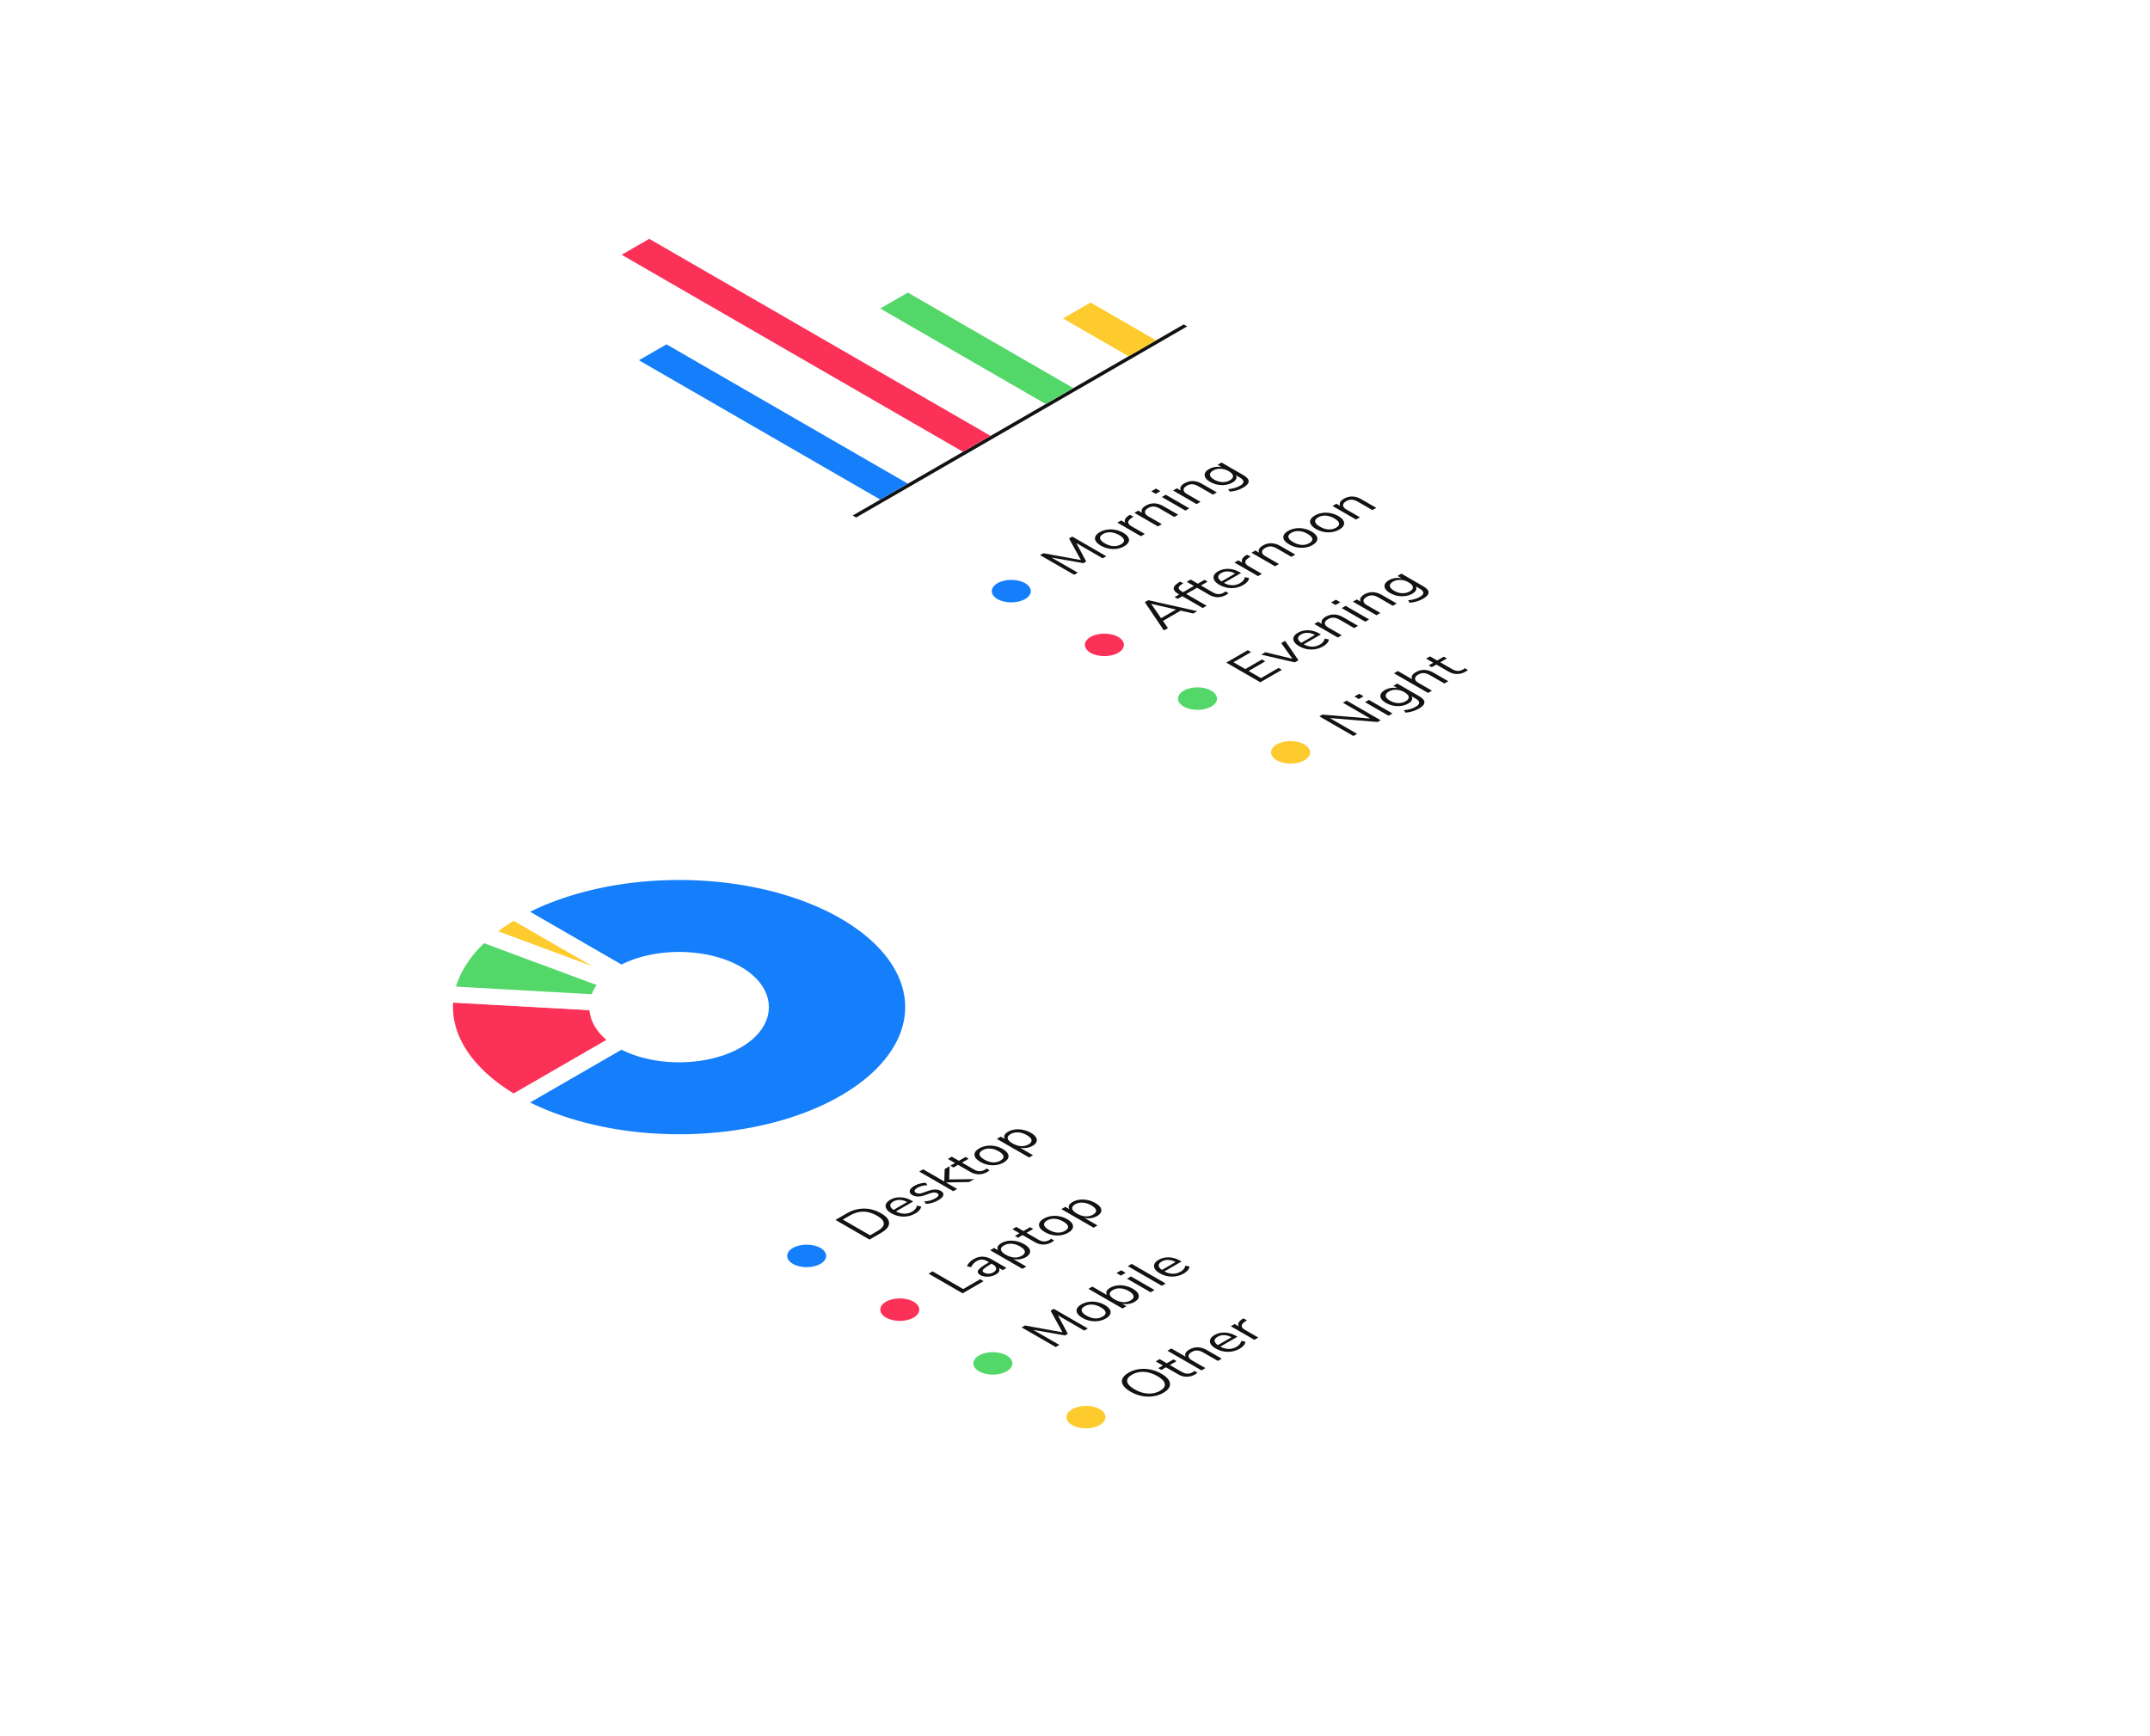 <svg width="540" height="436" viewBox="0 0 540 436" fill="none" xmlns="http://www.w3.org/2000/svg">
<g clip-path="url(#clip0)">
<g filter="url(#filter0_d)">
<rect width="160" height="284" rx="16" transform="matrix(0.866 -0.5 0.866 0.5 32 253)" fill="white"/>
</g>
<mask id="path-2-outside-1" maskUnits="userSpaceOnUse" x="83.962" y="203" width="173.205" height="100" fill="black">
<rect fill="white" x="83.962" y="203" width="173.205" height="100"/>
<path d="M128.995 229C137.216 224.253 147.691 221.021 159.095 219.711C170.499 218.401 182.319 219.074 193.061 221.642C203.803 224.211 212.985 228.562 219.444 234.143C225.904 239.725 229.352 246.287 229.352 253C229.352 259.713 225.904 266.275 219.444 271.857C212.985 277.438 203.803 281.789 193.061 284.358C182.319 286.926 170.499 287.599 159.095 286.289C147.691 284.979 137.216 281.747 128.995 277L156.03 261.391C158.904 263.051 162.567 264.181 166.554 264.639C170.541 265.097 174.674 264.862 178.43 263.964C182.186 263.066 185.396 261.545 187.655 259.593C189.913 257.642 191.119 255.347 191.119 253C191.119 250.653 189.913 248.358 187.655 246.407C185.396 244.455 182.186 242.934 178.43 242.036C174.674 241.138 170.541 240.903 166.554 241.361C162.567 241.819 158.904 242.949 156.03 244.609L128.995 229Z"/>
</mask>
<path d="M128.995 229C137.216 224.253 147.691 221.021 159.095 219.711C170.499 218.401 182.319 219.074 193.061 221.642C203.803 224.211 212.985 228.562 219.444 234.143C225.904 239.725 229.352 246.287 229.352 253C229.352 259.713 225.904 266.275 219.444 271.857C212.985 277.438 203.803 281.789 193.061 284.358C182.319 286.926 170.499 287.599 159.095 286.289C147.691 284.979 137.216 281.747 128.995 277L156.03 261.391C158.904 263.051 162.567 264.181 166.554 264.639C170.541 265.097 174.674 264.862 178.43 263.964C182.186 263.066 185.396 261.545 187.655 259.593C189.913 257.642 191.119 255.347 191.119 253C191.119 250.653 189.913 248.358 187.655 246.407C185.396 244.455 182.186 242.934 178.43 242.036C174.674 241.138 170.541 240.903 166.554 241.361C162.567 241.819 158.904 242.949 156.03 244.609L128.995 229Z" fill="#147EFB"/>
<path d="M128.995 229C137.216 224.253 147.691 221.021 159.095 219.711C170.499 218.401 182.319 219.074 193.061 221.642C203.803 224.211 212.985 228.562 219.444 234.143C225.904 239.725 229.352 246.287 229.352 253C229.352 259.713 225.904 266.275 219.444 271.857C212.985 277.438 203.803 281.789 193.061 284.358C182.319 286.926 170.499 287.599 159.095 286.289C147.691 284.979 137.216 281.747 128.995 277L156.03 261.391C158.904 263.051 162.567 264.181 166.554 264.639C170.541 265.097 174.674 264.862 178.43 263.964C182.186 263.066 185.396 261.545 187.655 259.593C189.913 257.642 191.119 255.347 191.119 253C191.119 250.653 189.913 248.358 187.655 246.407C185.396 244.455 182.186 242.934 178.43 242.036C174.674 241.138 170.541 240.903 166.554 241.361C162.567 241.819 158.904 242.949 156.03 244.609L128.995 229Z" stroke="white" stroke-width="4" mask="url(#path-2-outside-1)"/>
<mask id="path-3-outside-2" maskUnits="userSpaceOnUse" x="92.622" y="236.5" width="73.612" height="42.5" fill="black">
<rect fill="white" x="92.622" y="236.5" width="73.612" height="42.5"/>
<path d="M128.995 277C122.87 273.464 118.175 269.19 115.244 264.484C112.313 259.779 111.22 254.757 112.042 249.779L150.102 251.874C149.815 253.614 150.197 255.37 151.222 257.015C152.247 258.661 153.888 260.155 156.03 261.391L128.995 277Z"/>
</mask>
<path d="M128.995 277C122.87 273.464 118.175 269.19 115.244 264.484C112.313 259.779 111.22 254.757 112.042 249.779L150.102 251.874C149.815 253.614 150.197 255.37 151.222 257.015C152.247 258.661 153.888 260.155 156.03 261.391L128.995 277Z" fill="#FC3158"/>
<path d="M128.995 277C122.87 273.464 118.175 269.19 115.244 264.484C112.313 259.779 111.22 254.757 112.042 249.779L150.102 251.874C149.815 253.614 150.197 255.37 151.222 257.015C152.247 258.661 153.888 260.155 156.03 261.391L128.995 277Z" stroke="white" stroke-width="4" mask="url(#path-3-outside-2)"/>
<mask id="path-4-outside-3" maskUnits="userSpaceOnUse" x="116.004" y="227" width="44.167" height="25.5" fill="black">
<rect fill="white" x="116.004" y="227" width="44.167" height="25.5"/>
<path d="M128.995 229C126.038 230.707 123.404 232.592 121.14 234.622L153.283 246.574C154.075 245.865 154.996 245.206 156.03 244.609L128.995 229Z"/>
</mask>
<path d="M128.995 229C126.038 230.707 123.404 232.592 121.14 234.622L153.283 246.574C154.075 245.865 154.996 245.206 156.03 244.609L128.995 229Z" fill="#FECB2E"/>
<path d="M128.995 229C126.038 230.707 123.404 232.592 121.14 234.622L153.283 246.574C154.075 245.865 154.996 245.206 156.03 244.609L128.995 229Z" stroke="white" stroke-width="4" mask="url(#path-4-outside-3)"/>
<mask id="path-5-outside-4" maskUnits="userSpaceOnUse" x="97.818" y="228.5" width="63.22" height="36.5" fill="black">
<rect fill="white" x="97.818" y="228.5" width="63.22" height="36.5"/>
<path d="M121.113 234.646C116.064 239.181 112.959 244.344 112.053 249.709L150.106 251.849C150.423 249.973 151.509 248.168 153.274 246.583L121.113 234.646Z"/>
</mask>
<path d="M121.113 234.646C116.064 239.181 112.959 244.344 112.053 249.709L150.106 251.849C150.423 249.973 151.509 248.168 153.274 246.583L121.113 234.646Z" fill="#53D769"/>
<path d="M121.113 234.646C116.064 239.181 112.959 244.344 112.053 249.709L150.106 251.849C150.423 249.973 151.509 248.168 153.274 246.583L121.113 234.646Z" stroke="white" stroke-width="4" mask="url(#path-5-outside-4)"/>
<path d="M209.837 306.456L212.71 304.797C214.076 304.008 215.503 303.614 216.99 303.614C218.477 303.605 219.904 303.994 221.27 304.783C222.636 305.572 223.315 306.398 223.307 307.261C223.307 308.12 222.624 308.943 221.258 309.732L218.384 311.391L209.837 306.456ZM220.348 309.277C222.563 307.998 222.527 306.699 220.239 305.378C217.96 304.062 215.713 304.043 213.498 305.322L211.679 306.372L218.53 310.327L220.348 309.277Z" fill="#121212"/>
<path d="M229.348 301.827L225.032 304.319C225.751 304.697 226.458 304.891 227.153 304.9C227.84 304.905 228.495 304.728 229.117 304.368C229.804 303.972 230.201 303.472 230.306 302.87L231.348 303.094C231.332 303.384 231.195 303.687 230.936 304.004C230.669 304.317 230.326 304.595 229.906 304.837C228.984 305.369 227.986 305.633 226.911 305.628C225.844 305.619 224.833 305.339 223.88 304.788C223.273 304.438 222.857 304.063 222.631 303.661C222.396 303.255 222.36 302.856 222.522 302.464C222.692 302.068 223.047 301.713 223.589 301.4C224.373 300.948 225.246 300.742 226.208 300.784C227.161 300.822 228.087 301.099 228.984 301.617L229.348 301.827ZM224.365 301.834C223.847 302.133 223.593 302.467 223.601 302.835C223.617 303.199 223.892 303.568 224.425 303.941L227.856 301.96C227.242 301.624 226.636 301.447 226.038 301.428C225.432 301.405 224.874 301.54 224.365 301.834Z" fill="#121212"/>
<path d="M235.681 301.503C234.687 302.077 233.644 302.385 232.553 302.427L232.153 301.818C232.718 301.78 233.22 301.701 233.656 301.58C234.093 301.449 234.517 301.265 234.929 301.027C235.366 300.775 235.624 300.541 235.705 300.327C235.786 300.103 235.685 299.909 235.402 299.746C235.168 299.61 234.905 299.547 234.614 299.557C234.323 299.566 233.959 299.65 233.523 299.809L232.298 300.25C231.684 300.474 231.106 300.583 230.564 300.579C230.023 300.574 229.55 300.455 229.146 300.222C228.62 299.918 228.402 299.554 228.491 299.13C228.58 298.705 228.968 298.294 229.655 297.898C230.067 297.66 230.528 297.473 231.037 297.338C231.538 297.198 232.04 297.128 232.541 297.128L232.929 297.73C231.926 297.776 231.102 297.986 230.455 298.36C230.043 298.598 229.801 298.831 229.728 299.06C229.655 299.279 229.76 299.47 230.043 299.634C230.277 299.769 230.536 299.839 230.819 299.844C231.102 299.839 231.437 299.767 231.825 299.627L233.074 299.186C233.753 298.943 234.359 298.822 234.893 298.822C235.418 298.817 235.891 298.936 236.311 299.179C236.829 299.477 237.031 299.837 236.918 300.257C236.812 300.672 236.4 301.087 235.681 301.503Z" fill="#121212"/>
<path d="M244.683 296.207L243.41 296.942L237.578 297.047L240.403 298.678L239.421 299.245L230.873 294.31L231.855 293.743L237.178 296.816L237.263 293.687L238.512 292.966L238.402 296.291L244.683 296.207Z" fill="#121212"/>
<path d="M247.327 293.869C247.505 293.766 247.671 293.657 247.824 293.54L248.552 294.016C248.398 294.142 248.212 294.268 247.994 294.394C247.283 294.805 246.559 295.008 245.824 295.003C245.096 294.994 244.401 294.798 243.738 294.415L240.634 292.623L239.483 293.288L238.707 292.84L239.858 292.175L238.064 291.139L239.046 290.572L240.841 291.608L242.514 290.642L243.29 291.09L241.617 292.056L244.648 293.806C245.577 294.343 246.47 294.364 247.327 293.869Z" fill="#121212"/>
<path d="M252.09 292.029C251.532 292.351 250.914 292.563 250.235 292.666C249.564 292.764 248.881 292.748 248.186 292.617C247.491 292.477 246.836 292.23 246.222 291.875C245.608 291.52 245.183 291.145 244.949 290.748C244.714 290.342 244.682 289.945 244.852 289.558C245.03 289.166 245.397 288.809 245.955 288.487C246.513 288.165 247.131 287.953 247.81 287.85C248.489 287.747 249.176 287.766 249.871 287.906C250.566 288.037 251.221 288.279 251.835 288.634C252.45 288.989 252.874 289.369 253.109 289.775C253.343 290.172 253.371 290.566 253.193 290.958C253.016 291.35 252.648 291.707 252.09 292.029ZM251.278 291.56C251.86 291.224 252.114 290.858 252.042 290.461C251.969 290.055 251.565 289.64 250.829 289.215C250.11 288.8 249.398 288.571 248.695 288.529C247.984 288.482 247.341 288.625 246.767 288.956C246.194 289.287 245.947 289.658 246.028 290.069C246.101 290.475 246.497 290.886 247.216 291.301C247.944 291.721 248.655 291.954 249.35 292.001C250.053 292.043 250.696 291.896 251.278 291.56Z" fill="#121212"/>
<path d="M253.202 284.303C253.719 284.004 254.305 283.815 254.96 283.736C255.614 283.657 256.285 283.689 256.972 283.834C257.651 283.974 258.298 284.221 258.912 284.576C259.527 284.931 259.955 285.304 260.197 285.696C260.432 286.083 260.476 286.464 260.331 286.837C260.193 287.206 259.862 287.542 259.337 287.845C258.876 288.111 258.371 288.286 257.821 288.37C257.28 288.449 256.734 288.433 256.184 288.321L259.446 290.204L258.464 290.771L250.377 286.102L251.359 285.535L252.377 286.123C252.183 285.806 252.155 285.491 252.292 285.178C252.438 284.861 252.741 284.569 253.202 284.303ZM258.33 287.488C258.904 287.157 259.155 286.788 259.082 286.382C259.009 285.976 258.617 285.568 257.906 285.157C257.195 284.746 256.483 284.518 255.772 284.471C255.053 284.42 254.406 284.56 253.832 284.891C253.258 285.222 253.008 285.591 253.08 285.997C253.161 286.398 253.561 286.807 254.281 287.222C255 287.637 255.711 287.871 256.415 287.922C257.118 287.964 257.756 287.819 258.33 287.488Z" fill="#121212"/>
<circle r="4" transform="matrix(0.866 -0.5 0.866 0.5 202.607 315.5)" fill="#147EFB"/>
<path d="M241.767 324.891L233.219 319.956L234.213 319.382L241.912 323.827L246.192 321.356L247.041 321.846L241.767 324.891Z" fill="#121212"/>
<path d="M244.52 316.316C245.271 315.882 246.023 315.672 246.775 315.686C247.526 315.69 248.294 315.919 249.078 316.372L252.801 318.521L251.843 319.074L250.836 318.493C251.03 318.782 251.067 319.074 250.945 319.368C250.816 319.657 250.545 319.921 250.133 320.159C249.753 320.378 249.325 320.537 248.848 320.635C248.379 320.728 247.914 320.749 247.454 320.698C246.993 320.646 246.597 320.525 246.265 320.334C245.821 320.077 245.591 319.813 245.574 319.543C245.55 319.267 245.744 318.95 246.156 318.591C246.561 318.227 247.223 317.779 248.145 317.247L248.411 317.093L248.011 316.862C247.518 316.577 247.062 316.43 246.641 316.421C246.213 316.407 245.772 316.53 245.32 316.792C244.641 317.184 244.176 317.695 243.925 318.325L242.883 318.101C242.972 317.797 243.166 317.485 243.465 317.163C243.764 316.831 244.115 316.549 244.52 316.316ZM249.491 319.634C249.976 319.354 250.21 319.032 250.194 318.668C250.178 318.294 249.911 317.958 249.394 317.66L249.042 317.457L248.824 317.583C248.112 317.993 247.603 318.325 247.296 318.577C246.981 318.824 246.815 319.036 246.799 319.214C246.783 319.382 246.912 319.545 247.187 319.704C247.502 319.886 247.878 319.972 248.315 319.963C248.751 319.944 249.143 319.834 249.491 319.634Z" fill="#121212"/>
<path d="M251.519 312.275C252.036 311.976 252.622 311.787 253.277 311.708C253.931 311.628 254.602 311.661 255.289 311.806C255.968 311.946 256.615 312.193 257.229 312.548C257.844 312.902 258.272 313.276 258.514 313.668C258.749 314.055 258.793 314.435 258.648 314.809C258.51 315.177 258.179 315.513 257.654 315.817C257.193 316.083 256.688 316.258 256.138 316.342C255.596 316.421 255.051 316.405 254.501 316.293L257.763 318.176L256.781 318.743L248.694 314.074L249.676 313.507L250.694 314.095C250.5 313.777 250.472 313.462 250.609 313.15C250.755 312.832 251.058 312.541 251.519 312.275ZM256.647 315.46C257.221 315.128 257.472 314.76 257.399 314.354C257.326 313.948 256.934 313.539 256.223 313.129C255.512 312.718 254.8 312.489 254.089 312.443C253.37 312.391 252.723 312.531 252.149 312.863C251.575 313.194 251.325 313.563 251.397 313.969C251.478 314.37 251.878 314.778 252.598 315.194C253.317 315.609 254.028 315.842 254.732 315.894C255.435 315.936 256.073 315.791 256.647 315.46Z" fill="#121212"/>
<path d="M263.535 311.511C263.712 311.409 263.878 311.299 264.032 311.182L264.759 311.658C264.606 311.784 264.42 311.91 264.201 312.036C263.49 312.447 262.767 312.65 262.031 312.645C261.304 312.636 260.609 312.44 259.946 312.057L256.842 310.265L255.69 310.93L254.914 310.482L256.066 309.817L254.272 308.781L255.254 308.214L257.048 309.25L258.721 308.284L259.497 308.732L257.824 309.698L260.855 311.448C261.785 311.985 262.678 312.006 263.535 311.511Z" fill="#121212"/>
<path d="M268.298 309.672C267.74 309.994 267.121 310.206 266.443 310.309C265.772 310.407 265.089 310.39 264.393 310.26C263.698 310.12 263.044 309.872 262.429 309.518C261.815 309.163 261.391 308.787 261.156 308.391C260.922 307.985 260.89 307.588 261.059 307.201C261.237 306.809 261.605 306.452 262.163 306.13C262.72 305.808 263.339 305.595 264.018 305.493C264.697 305.39 265.384 305.409 266.079 305.549C266.774 305.679 267.429 305.922 268.043 306.277C268.657 306.631 269.082 307.012 269.316 307.418C269.55 307.814 269.579 308.209 269.401 308.601C269.223 308.993 268.855 309.35 268.298 309.672ZM267.485 309.203C268.067 308.867 268.322 308.5 268.249 308.104C268.176 307.698 267.772 307.282 267.037 306.858C266.317 306.442 265.606 306.214 264.903 306.172C264.191 306.125 263.549 306.267 262.975 306.599C262.401 306.93 262.155 307.301 262.235 307.712C262.308 308.118 262.704 308.528 263.424 308.944C264.151 309.364 264.862 309.597 265.557 309.644C266.261 309.686 266.903 309.539 267.485 309.203Z" fill="#121212"/>
<path d="M269.409 301.946C269.926 301.647 270.512 301.458 271.167 301.379C271.822 301.299 272.493 301.332 273.18 301.477C273.859 301.617 274.505 301.864 275.12 302.219C275.734 302.573 276.162 302.947 276.405 303.339C276.639 303.726 276.684 304.106 276.538 304.48C276.401 304.848 276.069 305.184 275.544 305.488C275.083 305.754 274.578 305.929 274.029 306.013C273.487 306.092 272.941 306.076 272.392 305.964L275.653 307.847L274.671 308.414L266.584 303.745L267.566 303.178L268.585 303.766C268.391 303.448 268.362 303.133 268.5 302.821C268.645 302.503 268.948 302.212 269.409 301.946ZM274.538 305.131C275.112 304.799 275.362 304.431 275.289 304.025C275.217 303.619 274.825 303.21 274.113 302.8C273.402 302.389 272.691 302.16 271.98 302.114C271.26 302.062 270.614 302.202 270.04 302.534C269.466 302.865 269.215 303.234 269.288 303.64C269.369 304.041 269.769 304.449 270.488 304.865C271.208 305.28 271.919 305.513 272.622 305.565C273.325 305.607 273.964 305.462 274.538 305.131Z" fill="#121212"/>
<circle r="4" transform="matrix(0.866 -0.5 0.866 0.5 225.99 329)" fill="#FC3158"/>
<path d="M263.864 329.263L264.677 328.794L273.224 333.729L272.315 334.254L265.707 330.425L268.193 335.066L267.49 335.472L259.488 334.072L266.071 337.859L265.15 338.391L256.602 333.456L257.426 332.98L266.859 334.688L263.864 329.263Z" fill="#121212"/>
<path d="M277.732 331.224C277.175 331.546 276.556 331.759 275.877 331.861C275.207 331.959 274.524 331.943 273.828 331.812C273.133 331.672 272.479 331.425 271.864 331.07C271.25 330.716 270.826 330.34 270.591 329.943C270.357 329.537 270.325 329.141 270.494 328.753C270.672 328.361 271.04 328.004 271.598 327.682C272.155 327.36 272.774 327.148 273.453 327.045C274.132 326.943 274.819 326.961 275.514 327.101C276.209 327.232 276.864 327.475 277.478 327.829C278.092 328.184 278.517 328.564 278.751 328.97C278.985 329.367 279.014 329.761 278.836 330.153C278.658 330.545 278.29 330.902 277.732 331.224ZM276.92 330.755C277.502 330.419 277.757 330.053 277.684 329.656C277.611 329.25 277.207 328.835 276.472 328.41C275.752 327.995 275.041 327.766 274.338 327.724C273.626 327.678 272.984 327.82 272.41 328.151C271.836 328.483 271.589 328.854 271.67 329.264C271.743 329.67 272.139 330.081 272.858 330.496C273.586 330.916 274.297 331.15 274.992 331.196C275.696 331.238 276.338 331.091 276.92 330.755Z" fill="#121212"/>
<path d="M278.844 323.498C279.361 323.2 279.943 323.008 280.59 322.924C281.237 322.84 281.899 322.868 282.578 323.008C283.257 323.148 283.9 323.393 284.506 323.743C285.121 324.098 285.553 324.474 285.804 324.87C286.046 325.262 286.099 325.647 285.961 326.025C285.824 326.403 285.496 326.742 284.979 327.04C284.518 327.306 284.013 327.481 283.464 327.565C282.922 327.645 282.376 327.628 281.827 327.516L282.906 328.139L281.924 328.706L273.376 323.771L274.358 323.204L278.02 325.318C277.826 325.001 277.797 324.686 277.935 324.373C278.08 324.056 278.383 323.764 278.844 323.498ZM283.973 326.683C284.547 326.352 284.793 325.981 284.712 325.57C284.623 325.155 284.219 324.74 283.5 324.324C282.797 323.918 282.093 323.694 281.39 323.652C280.687 323.61 280.048 323.755 279.475 324.086C278.901 324.418 278.65 324.786 278.723 325.192C278.804 325.594 279.204 326.002 279.923 326.417C280.643 326.833 281.354 327.066 282.057 327.117C282.76 327.159 283.399 327.015 283.973 326.683Z" fill="#121212"/>
<path d="M288.98 324.632L283.076 321.223L284.058 320.656L289.963 324.065L288.98 324.632ZM280.421 319.802L281.609 319.116L282.712 319.753L281.524 320.439L280.421 319.802Z" fill="#121212"/>
<path d="M291.798 323.005L283.251 318.07L284.233 317.503L292.781 322.438L291.798 323.005Z" fill="#121212"/>
<path d="M296.762 316.905L292.446 319.397C293.166 319.775 293.873 319.969 294.568 319.978C295.255 319.983 295.91 319.806 296.532 319.446C297.219 319.05 297.615 318.55 297.72 317.948L298.763 318.172C298.747 318.462 298.609 318.765 298.351 319.082C298.084 319.395 297.74 319.673 297.32 319.915C296.399 320.447 295.4 320.711 294.325 320.706C293.258 320.697 292.248 320.417 291.294 319.866C290.688 319.516 290.272 319.141 290.046 318.739C289.811 318.333 289.775 317.934 289.936 317.542C290.106 317.146 290.462 316.791 291.003 316.478C291.787 316.026 292.66 315.82 293.622 315.862C294.576 315.9 295.501 316.177 296.399 316.695L296.762 316.905ZM291.779 316.912C291.262 317.211 291.007 317.545 291.015 317.913C291.032 318.277 291.306 318.646 291.84 319.019L295.271 317.038C294.657 316.702 294.051 316.525 293.452 316.506C292.846 316.483 292.289 316.618 291.779 316.912Z" fill="#121212"/>
<circle r="4" transform="matrix(0.866 -0.5 0.866 0.5 249.372 342.5)" fill="#53D769"/>
<path d="M292.206 349.882C291.414 350.339 290.545 350.636 289.599 350.771C288.662 350.902 287.708 350.869 286.738 350.673C285.768 350.477 284.838 350.122 283.949 349.609C283.052 349.091 282.43 348.554 282.082 347.999C281.735 347.434 281.678 346.884 281.912 346.347C282.147 345.801 282.664 345.297 283.464 344.835C284.264 344.373 285.133 344.077 286.071 343.946C287.009 343.806 287.962 343.839 288.932 344.044C289.902 344.24 290.832 344.595 291.721 345.108C292.61 345.621 293.228 346.16 293.576 346.725C293.915 347.285 293.968 347.838 293.734 348.384C293.507 348.925 292.998 349.425 292.206 349.882ZM291.357 349.392C292.263 348.869 292.663 348.288 292.558 347.649C292.452 347 291.834 346.349 290.703 345.696C289.571 345.043 288.451 344.686 287.344 344.625C286.237 344.564 285.226 344.798 284.313 345.325C283.408 345.848 283.008 346.433 283.113 347.082C283.218 347.721 283.832 348.365 284.956 349.014C286.079 349.663 287.199 350.02 288.314 350.085C289.438 350.146 290.452 349.915 291.357 349.392Z" fill="#121212"/>
<path d="M299.537 344.725C299.715 344.623 299.881 344.513 300.034 344.396L300.762 344.872C300.608 344.998 300.422 345.124 300.204 345.25C299.493 345.661 298.769 345.864 298.034 345.859C297.306 345.85 296.611 345.654 295.948 345.271L292.845 343.479L291.693 344.144L290.917 343.696L292.069 343.031L290.274 341.995L291.256 341.428L293.051 342.464L294.724 341.498L295.5 341.946L293.827 342.912L296.858 344.662C297.787 345.199 298.68 345.22 299.537 344.725Z" fill="#121212"/>
<path d="M298.687 339.042C300.101 338.226 301.588 338.268 303.148 339.168L306.858 341.31L305.876 341.877L302.227 339.77C301.677 339.453 301.168 339.285 300.699 339.266C300.239 339.243 299.774 339.367 299.305 339.637C298.763 339.95 298.497 340.295 298.505 340.673C298.513 341.051 298.8 341.404 299.366 341.73L302.748 343.683L301.766 344.25L293.219 339.315L294.201 338.748L297.789 340.82C297.628 340.503 297.624 340.193 297.777 339.889C297.939 339.581 298.242 339.299 298.687 339.042Z" fill="#121212"/>
<path d="M310.803 335.799L306.487 338.291C307.206 338.669 307.914 338.863 308.609 338.872C309.296 338.877 309.95 338.699 310.573 338.34C311.26 337.943 311.656 337.444 311.761 336.842L312.804 337.066C312.788 337.355 312.65 337.659 312.391 337.976C312.125 338.289 311.781 338.566 311.361 338.809C310.439 339.341 309.441 339.605 308.366 339.6C307.299 339.591 306.289 339.311 305.335 338.76C304.729 338.41 304.313 338.034 304.086 337.633C303.852 337.227 303.816 336.828 303.977 336.436C304.147 336.039 304.503 335.685 305.044 335.372C305.828 334.919 306.701 334.714 307.663 334.756C308.617 334.793 309.542 335.071 310.439 335.589L310.803 335.799ZM305.82 335.806C305.303 336.105 305.048 336.438 305.056 336.807C305.072 337.171 305.347 337.54 305.881 337.913L309.312 335.932C308.698 335.596 308.091 335.419 307.493 335.4C306.887 335.377 306.329 335.512 305.82 335.806Z" fill="#121212"/>
<path d="M313.196 331.645L312.614 332.051C312.064 332.434 311.814 332.798 311.862 333.143C311.919 333.484 312.185 333.792 312.662 334.067L316.033 336.013L315.051 336.58L309.146 333.171L310.104 332.618L311.135 333.213C310.779 332.625 311.046 332.028 311.935 331.421L312.262 331.204L313.196 331.645Z" fill="#121212"/>
<circle r="4" transform="matrix(0.866 -0.5 0.866 0.5 272.755 356)" fill="#FECB2E"/>
<g filter="url(#filter1_d)">
<rect width="160" height="296" rx="16" transform="matrix(0.866 -0.5 0.866 0.5 73 80)" fill="white"/>
</g>
<line y1="-0.5" x2="96" y2="-0.5" transform="matrix(0.866 -0.5 0.866 0.5 215.028 130)" stroke="#121212"/>
<path d="M160.469 90.5L167.397 86.5L228.019 121.5L221.09 125.5L160.469 90.5Z" fill="#147EFB"/>
<path d="M156.138 64L163.067 60L248.803 109.5L241.875 113.5L156.138 64Z" fill="#FC3158"/>
<path d="M221.09 77.5L228.019 73.5L269.588 97.5L262.66 101.5L221.09 77.5Z" fill="#53D769"/>
<path d="M266.99 80L273.918 76L290.372 85.5L283.444 89.5L266.99 80Z" fill="#FECB2E"/>
<path d="M268.491 135.263L269.304 134.794L277.851 139.729L276.942 140.254L270.334 136.425L272.82 141.066L272.117 141.472L264.114 140.072L270.698 143.859L269.777 144.391L261.229 139.456L262.053 138.98L271.486 140.688L268.491 135.263Z" fill="#121212"/>
<path d="M282.359 137.224C281.802 137.546 281.183 137.759 280.504 137.861C279.834 137.959 279.151 137.943 278.455 137.812C277.76 137.672 277.106 137.425 276.491 137.07C275.877 136.716 275.453 136.34 275.218 135.943C274.984 135.537 274.951 135.141 275.121 134.753C275.299 134.361 275.667 134.004 276.225 133.682C276.782 133.36 277.401 133.148 278.08 133.045C278.759 132.943 279.446 132.961 280.141 133.101C280.836 133.232 281.491 133.475 282.105 133.829C282.719 134.184 283.143 134.564 283.378 134.97C283.612 135.367 283.641 135.761 283.463 136.153C283.285 136.545 282.917 136.902 282.359 137.224ZM281.547 136.755C282.129 136.419 282.384 136.053 282.311 135.656C282.238 135.25 281.834 134.835 281.099 134.41C280.379 133.995 279.668 133.766 278.965 133.724C278.253 133.678 277.611 133.82 277.037 134.151C276.463 134.483 276.216 134.854 276.297 135.264C276.37 135.67 276.766 136.081 277.485 136.496C278.213 136.916 278.924 137.15 279.619 137.196C280.323 137.238 280.965 137.091 281.547 136.755Z" fill="#121212"/>
<path d="M284.696 129.771L284.114 130.177C283.564 130.56 283.313 130.924 283.362 131.269C283.419 131.61 283.685 131.918 284.162 132.193L287.533 134.139L286.551 134.706L280.646 131.297L281.604 130.744L282.635 131.339C282.279 130.751 282.546 130.154 283.435 129.547L283.762 129.33L284.696 129.771Z" fill="#121212"/>
<path d="M287.745 127.031C289.16 126.214 290.647 126.256 292.207 127.157L295.917 129.299L294.935 129.866L291.286 127.759C290.736 127.441 290.227 127.273 289.758 127.255C289.297 127.231 288.833 127.355 288.364 127.626C287.822 127.938 287.555 128.284 287.564 128.662C287.572 129.04 287.859 129.392 288.424 129.719L291.807 131.672L290.825 132.239L284.92 128.83L285.89 128.27L286.86 128.83C286.691 128.508 286.687 128.193 286.848 127.885C287.002 127.572 287.301 127.287 287.745 127.031Z" fill="#121212"/>
<path d="M297.716 128.26L291.811 124.851L292.794 124.284L298.698 127.693L297.716 128.26ZM289.156 123.43L290.344 122.744L291.448 123.381L290.26 124.067L289.156 123.43Z" fill="#121212"/>
<path d="M297.454 121.425C298.869 120.609 300.356 120.651 301.916 121.551L305.626 123.693L304.644 124.26L300.995 122.153C300.445 121.836 299.936 121.668 299.467 121.649C299.006 121.626 298.542 121.75 298.073 122.02C297.531 122.333 297.264 122.678 297.273 123.056C297.281 123.434 297.568 123.787 298.133 124.113L301.516 126.066L300.534 126.633L294.629 123.224L295.599 122.664L296.569 123.224C296.4 122.902 296.396 122.587 296.557 122.279C296.711 121.967 297.01 121.682 297.454 121.425Z" fill="#121212"/>
<path d="M306.807 116.194L312.311 119.372C313.192 119.88 313.629 120.394 313.62 120.912C313.62 121.434 313.176 121.952 312.287 122.466C311.252 123.063 310.117 123.411 308.88 123.509L308.48 122.9C309.134 122.82 309.692 122.713 310.153 122.578C310.614 122.442 311.058 122.251 311.487 122.004C312.052 121.677 312.327 121.341 312.311 120.996C312.303 120.655 312.008 120.317 311.426 119.981L310.383 119.379C310.593 119.696 310.622 120.016 310.468 120.338C310.323 120.655 310.011 120.951 309.535 121.227C309.017 121.525 308.435 121.721 307.789 121.815C307.15 121.903 306.495 121.885 305.825 121.759C305.162 121.628 304.539 121.395 303.957 121.059C303.375 120.723 302.971 120.363 302.745 119.981C302.527 119.593 302.494 119.215 302.648 118.847C302.81 118.473 303.149 118.137 303.666 117.839C304.135 117.568 304.644 117.391 305.194 117.307C305.744 117.223 306.293 117.237 306.843 117.349L305.825 116.761L306.807 116.194ZM308.916 120.646C309.482 120.319 309.741 119.955 309.692 119.554C309.636 119.148 309.276 118.753 308.613 118.371C307.958 117.993 307.284 117.79 306.588 117.762C305.893 117.724 305.259 117.871 304.685 118.203C304.111 118.534 303.848 118.905 303.897 119.316C303.945 119.717 304.297 120.107 304.952 120.485C305.614 120.867 306.297 121.075 307.001 121.108C307.704 121.131 308.342 120.977 308.916 120.646Z" fill="#121212"/>
<circle r="4" transform="matrix(0.866 -0.5 0.866 0.5 253.999 148.5)" fill="#147EFB"/>
<path d="M299.694 154.118L296.554 153.397L292.092 155.973L293.341 157.786L292.323 158.374L287.534 151.269L288.394 150.772L300.701 153.537L299.694 154.118ZM291.619 155.294L295.378 153.124L289.122 151.682L291.619 155.294Z" fill="#121212"/>
<path d="M297.157 148.765L298.83 147.799L299.606 148.247L297.933 149.213L303.061 152.174L302.079 152.741L296.951 149.78L295.799 150.445L295.023 149.997L296.175 149.332L295.981 149.22C295.197 148.767 294.796 148.312 294.78 147.855C294.772 147.393 295.152 146.912 295.92 146.413L296.381 146.119L297.217 146.518L296.696 146.861C296.235 147.164 296.017 147.454 296.041 147.729C296.057 148 296.32 148.282 296.829 148.576L297.157 148.765Z" fill="#121212"/>
<path d="M307.337 148.893C307.515 148.791 307.681 148.681 307.834 148.564L308.562 149.04C308.408 149.166 308.222 149.292 308.004 149.418C307.293 149.829 306.569 150.032 305.834 150.027C305.106 150.018 304.411 149.822 303.749 149.439L300.645 147.647L299.493 148.312L298.717 147.864L299.869 147.199L298.074 146.163L299.056 145.596L300.851 146.632L302.524 145.666L303.3 146.114L301.627 147.08L304.658 148.83C305.587 149.367 306.481 149.388 307.337 148.893Z" fill="#121212"/>
<path d="M311.712 143.945L307.396 146.437C308.115 146.815 308.823 147.009 309.518 147.018C310.205 147.023 310.86 146.846 311.482 146.486C312.169 146.09 312.565 145.59 312.67 144.988L313.713 145.212C313.697 145.502 313.559 145.805 313.301 146.122C313.034 146.435 312.69 146.713 312.27 146.955C311.349 147.487 310.35 147.751 309.275 147.746C308.208 147.737 307.198 147.457 306.244 146.906C305.638 146.556 305.222 146.181 304.995 145.779C304.761 145.373 304.725 144.974 304.886 144.582C305.056 144.186 305.412 143.831 305.953 143.518C306.737 143.066 307.61 142.86 308.572 142.902C309.526 142.94 310.451 143.217 311.349 143.735L311.712 143.945ZM306.729 143.952C306.212 144.251 305.957 144.585 305.965 144.953C305.982 145.317 306.256 145.686 306.79 146.059L310.221 144.078C309.607 143.742 309.001 143.565 308.402 143.546C307.796 143.523 307.238 143.658 306.729 143.952Z" fill="#121212"/>
<path d="M314.105 139.792L313.523 140.198C312.973 140.581 312.723 140.945 312.771 141.29C312.828 141.631 313.095 141.939 313.572 142.214L316.942 144.16L315.96 144.727L310.055 141.318L311.013 140.765L312.044 141.36C311.688 140.772 311.955 140.175 312.844 139.568L313.171 139.351L314.105 139.792Z" fill="#121212"/>
<path d="M317.155 137.051C318.569 136.235 320.057 136.277 321.617 137.177L325.327 139.319L324.345 139.886L320.695 137.779C320.145 137.462 319.636 137.294 319.167 137.275C318.707 137.252 318.242 137.376 317.773 137.646C317.232 137.959 316.965 138.304 316.973 138.682C316.981 139.06 317.268 139.413 317.834 139.739L321.216 141.692L320.234 142.259L314.33 138.85L315.3 138.29L316.27 138.85C316.1 138.528 316.096 138.213 316.258 137.905C316.411 137.593 316.71 137.308 317.155 137.051Z" fill="#121212"/>
<path d="M329.659 136.916C329.102 137.238 328.483 137.45 327.804 137.553C327.133 137.651 326.45 137.634 325.755 137.504C325.06 137.364 324.405 137.116 323.791 136.762C323.177 136.407 322.752 136.031 322.518 135.635C322.284 135.229 322.251 134.832 322.421 134.445C322.599 134.053 322.967 133.696 323.524 133.374C324.082 133.052 324.7 132.839 325.379 132.737C326.058 132.634 326.745 132.653 327.441 132.793C328.136 132.923 328.79 133.166 329.405 133.521C330.019 133.875 330.443 134.256 330.678 134.662C330.912 135.058 330.94 135.453 330.763 135.845C330.585 136.237 330.217 136.594 329.659 136.916ZM328.847 136.447C329.429 136.111 329.684 135.744 329.611 135.348C329.538 134.942 329.134 134.526 328.398 134.102C327.679 133.686 326.968 133.458 326.265 133.416C325.553 133.369 324.911 133.511 324.337 133.843C323.763 134.174 323.516 134.545 323.597 134.956C323.67 135.362 324.066 135.772 324.785 136.188C325.513 136.608 326.224 136.841 326.919 136.888C327.622 136.93 328.265 136.783 328.847 136.447Z" fill="#121212"/>
<path d="M336.385 133.033C335.827 133.355 335.208 133.567 334.53 133.67C333.859 133.768 333.176 133.752 332.481 133.621C331.785 133.481 331.131 133.234 330.516 132.879C329.902 132.524 329.478 132.149 329.243 131.752C329.009 131.346 328.977 130.949 329.146 130.562C329.324 130.17 329.692 129.813 330.25 129.491C330.807 129.169 331.426 128.957 332.105 128.854C332.784 128.751 333.471 128.77 334.166 128.91C334.861 129.041 335.516 129.283 336.13 129.638C336.744 129.993 337.169 130.373 337.403 130.779C337.637 131.176 337.666 131.57 337.488 131.962C337.31 132.354 336.942 132.711 336.385 133.033ZM335.572 132.564C336.154 132.228 336.409 131.862 336.336 131.465C336.263 131.059 335.859 130.644 335.124 130.219C334.404 129.804 333.693 129.575 332.99 129.533C332.278 129.486 331.636 129.629 331.062 129.96C330.488 130.291 330.242 130.662 330.322 131.073C330.395 131.479 330.791 131.89 331.511 132.305C332.238 132.725 332.949 132.958 333.644 133.005C334.348 133.047 334.99 132.9 335.572 132.564Z" fill="#121212"/>
<path d="M337.496 125.307C338.911 124.49 340.398 124.532 341.958 125.433L345.668 127.575L344.686 128.142L341.037 126.035C340.487 125.718 339.978 125.55 339.509 125.531C339.048 125.508 338.583 125.631 338.115 125.902C337.573 126.215 337.306 126.56 337.314 126.938C337.322 127.316 337.609 127.668 338.175 127.995L341.558 129.948L340.576 130.515L334.671 127.106L335.641 126.546L336.611 127.106C336.441 126.784 336.437 126.469 336.599 126.161C336.753 125.848 337.052 125.564 337.496 125.307Z" fill="#121212"/>
<circle r="4" transform="matrix(0.866 -0.5 0.866 0.5 277.382 162)" fill="#FC3158"/>
<path d="M316.542 171.391L307.994 166.456L313.402 163.334L314.226 163.81L309.801 166.365L312.771 168.08L316.954 165.665L317.779 166.141L313.596 168.556L316.7 170.348L321.125 167.793L321.949 168.269L316.542 171.391Z" fill="#121212"/>
<path d="M321.792 161.556L322.774 160.989L326.121 165.861L325.199 166.393L316.773 164.454L317.815 163.852L324.617 165.497L321.792 161.556Z" fill="#121212"/>
<path d="M331.756 159.373L327.44 161.865C328.159 162.243 328.866 162.437 329.562 162.446C330.249 162.451 330.903 162.273 331.526 161.914C332.213 161.517 332.609 161.018 332.714 160.416L333.757 160.64C333.74 160.929 333.603 161.233 333.344 161.55C333.078 161.863 332.734 162.14 332.314 162.383C331.392 162.915 330.394 163.179 329.319 163.174C328.252 163.165 327.242 162.885 326.288 162.334C325.682 161.984 325.266 161.608 325.039 161.207C324.805 160.801 324.768 160.402 324.93 160.01C325.1 159.613 325.455 159.259 325.997 158.946C326.781 158.493 327.654 158.288 328.616 158.33C329.57 158.367 330.495 158.645 331.392 159.163L331.756 159.373ZM326.773 159.38C326.256 159.679 326.001 160.012 326.009 160.381C326.025 160.745 326.3 161.114 326.834 161.487L330.265 159.506C329.65 159.17 329.044 158.993 328.446 158.974C327.84 158.951 327.282 159.086 326.773 159.38Z" fill="#121212"/>
<path d="M332.924 154.947C334.339 154.13 335.826 154.172 337.386 155.073L341.096 157.215L340.114 157.782L336.465 155.675C335.915 155.357 335.406 155.189 334.937 155.171C334.476 155.147 334.011 155.271 333.543 155.542C333.001 155.854 332.734 156.2 332.742 156.578C332.75 156.956 333.037 157.308 333.603 157.635L336.986 159.588L336.004 160.155L330.099 156.746L331.069 156.186L332.039 156.746C331.869 156.424 331.865 156.109 332.027 155.801C332.181 155.488 332.48 155.203 332.924 154.947Z" fill="#121212"/>
<path d="M342.895 156.176L336.99 152.767L337.972 152.2L343.877 155.609L342.895 156.176ZM334.335 151.346L335.523 150.66L336.626 151.297L335.438 151.983L334.335 151.346Z" fill="#121212"/>
<path d="M342.633 149.341C344.048 148.525 345.535 148.567 347.095 149.467L350.805 151.609L349.823 152.176L346.173 150.069C345.624 149.752 345.115 149.584 344.646 149.565C344.185 149.542 343.72 149.666 343.251 149.936C342.71 150.249 342.443 150.594 342.451 150.972C342.459 151.35 342.746 151.703 343.312 152.029L346.695 153.982L345.713 154.549L339.808 151.14L340.778 150.58L341.748 151.14C341.578 150.818 341.574 150.503 341.736 150.195C341.89 149.883 342.189 149.598 342.633 149.341Z" fill="#121212"/>
<path d="M351.985 144.11L357.49 147.288C358.371 147.796 358.807 148.31 358.799 148.828C358.799 149.35 358.355 149.868 357.466 150.382C356.431 150.979 355.295 151.327 354.059 151.425L353.659 150.816C354.313 150.736 354.871 150.629 355.332 150.494C355.792 150.358 356.237 150.167 356.665 149.92C357.231 149.593 357.506 149.257 357.49 148.912C357.482 148.571 357.187 148.233 356.605 147.897L355.562 147.295C355.772 147.612 355.801 147.932 355.647 148.254C355.501 148.571 355.19 148.867 354.713 149.143C354.196 149.441 353.614 149.637 352.967 149.731C352.329 149.819 351.674 149.801 351.003 149.675C350.341 149.544 349.718 149.311 349.136 148.975C348.554 148.639 348.15 148.279 347.924 147.897C347.705 147.509 347.673 147.131 347.827 146.763C347.988 146.389 348.328 146.053 348.845 145.755C349.314 145.484 349.823 145.307 350.373 145.223C350.922 145.139 351.472 145.153 352.022 145.265L351.003 144.677L351.985 144.11ZM354.095 148.562C354.661 148.235 354.919 147.871 354.871 147.47C354.814 147.064 354.455 146.669 353.792 146.287C353.137 145.909 352.462 145.706 351.767 145.678C351.072 145.64 350.438 145.787 349.864 146.119C349.29 146.45 349.027 146.821 349.076 147.232C349.124 147.633 349.476 148.023 350.13 148.401C350.793 148.783 351.476 148.991 352.179 149.024C352.883 149.047 353.521 148.893 354.095 148.562Z" fill="#121212"/>
<circle r="4" transform="matrix(0.866 -0.5 0.866 0.5 300.765 175.5)" fill="#53D769"/>
<path d="M337.294 176.54L338.227 176.001L346.775 180.936L346.011 181.377L333.984 180.383L340.858 184.352L339.925 184.891L331.377 179.956L332.141 179.515L344.168 180.509L337.294 176.54Z" fill="#121212"/>
<path d="M348.742 179.8L342.838 176.391L343.82 175.824L349.724 179.233L348.742 179.8ZM340.182 174.97L341.371 174.284L342.474 174.921L341.286 175.607L340.182 174.97Z" fill="#121212"/>
<path d="M350.942 171.712L356.446 174.89C357.327 175.399 357.764 175.912 357.756 176.43C357.756 176.953 357.311 177.471 356.422 177.984C355.387 178.582 354.252 178.929 353.015 179.027L352.615 178.418C353.27 178.339 353.827 178.232 354.288 178.096C354.749 177.961 355.193 177.77 355.622 177.522C356.188 177.196 356.462 176.86 356.446 176.514C356.438 176.174 356.143 175.835 355.561 175.499L354.518 174.897C354.729 175.215 354.757 175.534 354.603 175.856C354.458 176.174 354.147 176.47 353.67 176.745C353.152 177.044 352.57 177.24 351.924 177.333C351.285 177.422 350.631 177.403 349.96 177.277C349.297 177.147 348.674 176.913 348.093 176.577C347.511 176.241 347.106 175.882 346.88 175.499C346.662 175.112 346.63 174.734 346.783 174.365C346.945 173.992 347.284 173.656 347.802 173.357C348.27 173.087 348.78 172.909 349.329 172.825C349.879 172.741 350.428 172.755 350.978 172.867L349.96 172.279L350.942 171.712ZM353.051 176.164C353.617 175.838 353.876 175.474 353.827 175.072C353.771 174.666 353.411 174.272 352.748 173.889C352.094 173.511 351.419 173.308 350.724 173.28C350.028 173.243 349.394 173.39 348.82 173.721C348.246 174.053 347.983 174.424 348.032 174.834C348.08 175.236 348.432 175.625 349.087 176.003C349.75 176.386 350.433 176.594 351.136 176.626C351.839 176.65 352.478 176.496 353.051 176.164Z" fill="#121212"/>
<path d="M355.585 168.864C356.999 168.047 358.486 168.089 360.046 168.99L363.756 171.132L362.774 171.699L359.125 169.592C358.575 169.274 358.066 169.106 357.597 169.088C357.137 169.064 356.672 169.188 356.203 169.459C355.661 169.771 355.395 170.117 355.403 170.495C355.411 170.873 355.698 171.225 356.264 171.552L359.646 173.505L358.664 174.072L350.117 169.137L351.099 168.57L354.687 170.642C354.526 170.324 354.522 170.014 354.675 169.711C354.837 169.403 355.14 169.12 355.585 168.864Z" fill="#121212"/>
<path d="M367.447 168.189C367.624 168.086 367.79 167.977 367.944 167.86L368.671 168.336C368.518 168.462 368.332 168.588 368.113 168.714C367.402 169.125 366.679 169.328 365.943 169.323C365.216 169.314 364.521 169.118 363.858 168.735L360.754 166.943L359.602 167.608L358.826 167.16L359.978 166.495L358.184 165.459L359.166 164.892L360.96 165.928L362.633 164.962L363.409 165.41L361.736 166.376L364.767 168.126C365.697 168.663 366.59 168.684 367.447 168.189Z" fill="#121212"/>
<circle r="4" transform="matrix(0.866 -0.5 0.866 0.5 324.147 189)" fill="#FECB2E"/>
</g>
<defs>
<filter id="filter0_d" x="8.117" y="177.686" width="432.281" height="276.627" filterUnits="userSpaceOnUse" color-interpolation-filters="sRGB">
<feFlood flood-opacity="0" result="BackgroundImageFix"/>
<feColorMatrix in="SourceAlpha" type="matrix" values="0 0 0 0 0 0 0 0 0 0 0 0 0 0 0 0 0 0 127 0"/>
<feOffset dy="32"/>
<feGaussianBlur stdDeviation="16"/>
<feColorMatrix type="matrix" values="0 0 0 0 0.078 0 0 0 0 0.494 0 0 0 0 0.984 0 0 0 0.08 0"/>
<feBlend mode="normal" in2="BackgroundImageFix" result="effect1_dropShadow"/>
<feBlend mode="normal" in="SourceGraphic" in2="effect1_dropShadow" result="shape"/>
</filter>
<filter id="filter1_d" x="49.117" y="4.686" width="442.674" height="282.627" filterUnits="userSpaceOnUse" color-interpolation-filters="sRGB">
<feFlood flood-opacity="0" result="BackgroundImageFix"/>
<feColorMatrix in="SourceAlpha" type="matrix" values="0 0 0 0 0 0 0 0 0 0 0 0 0 0 0 0 0 0 127 0"/>
<feOffset dy="32"/>
<feGaussianBlur stdDeviation="16"/>
<feColorMatrix type="matrix" values="0 0 0 0 0 0 0 0 0 0 0 0 0 0 0 0 0 0 0.03 0"/>
<feBlend mode="normal" in2="BackgroundImageFix" result="effect1_dropShadow"/>
<feBlend mode="normal" in="SourceGraphic" in2="effect1_dropShadow" result="shape"/>
</filter>
<clipPath id="clip0">
<rect width="540" height="436" fill="white"/>
</clipPath>
</defs>
</svg>
